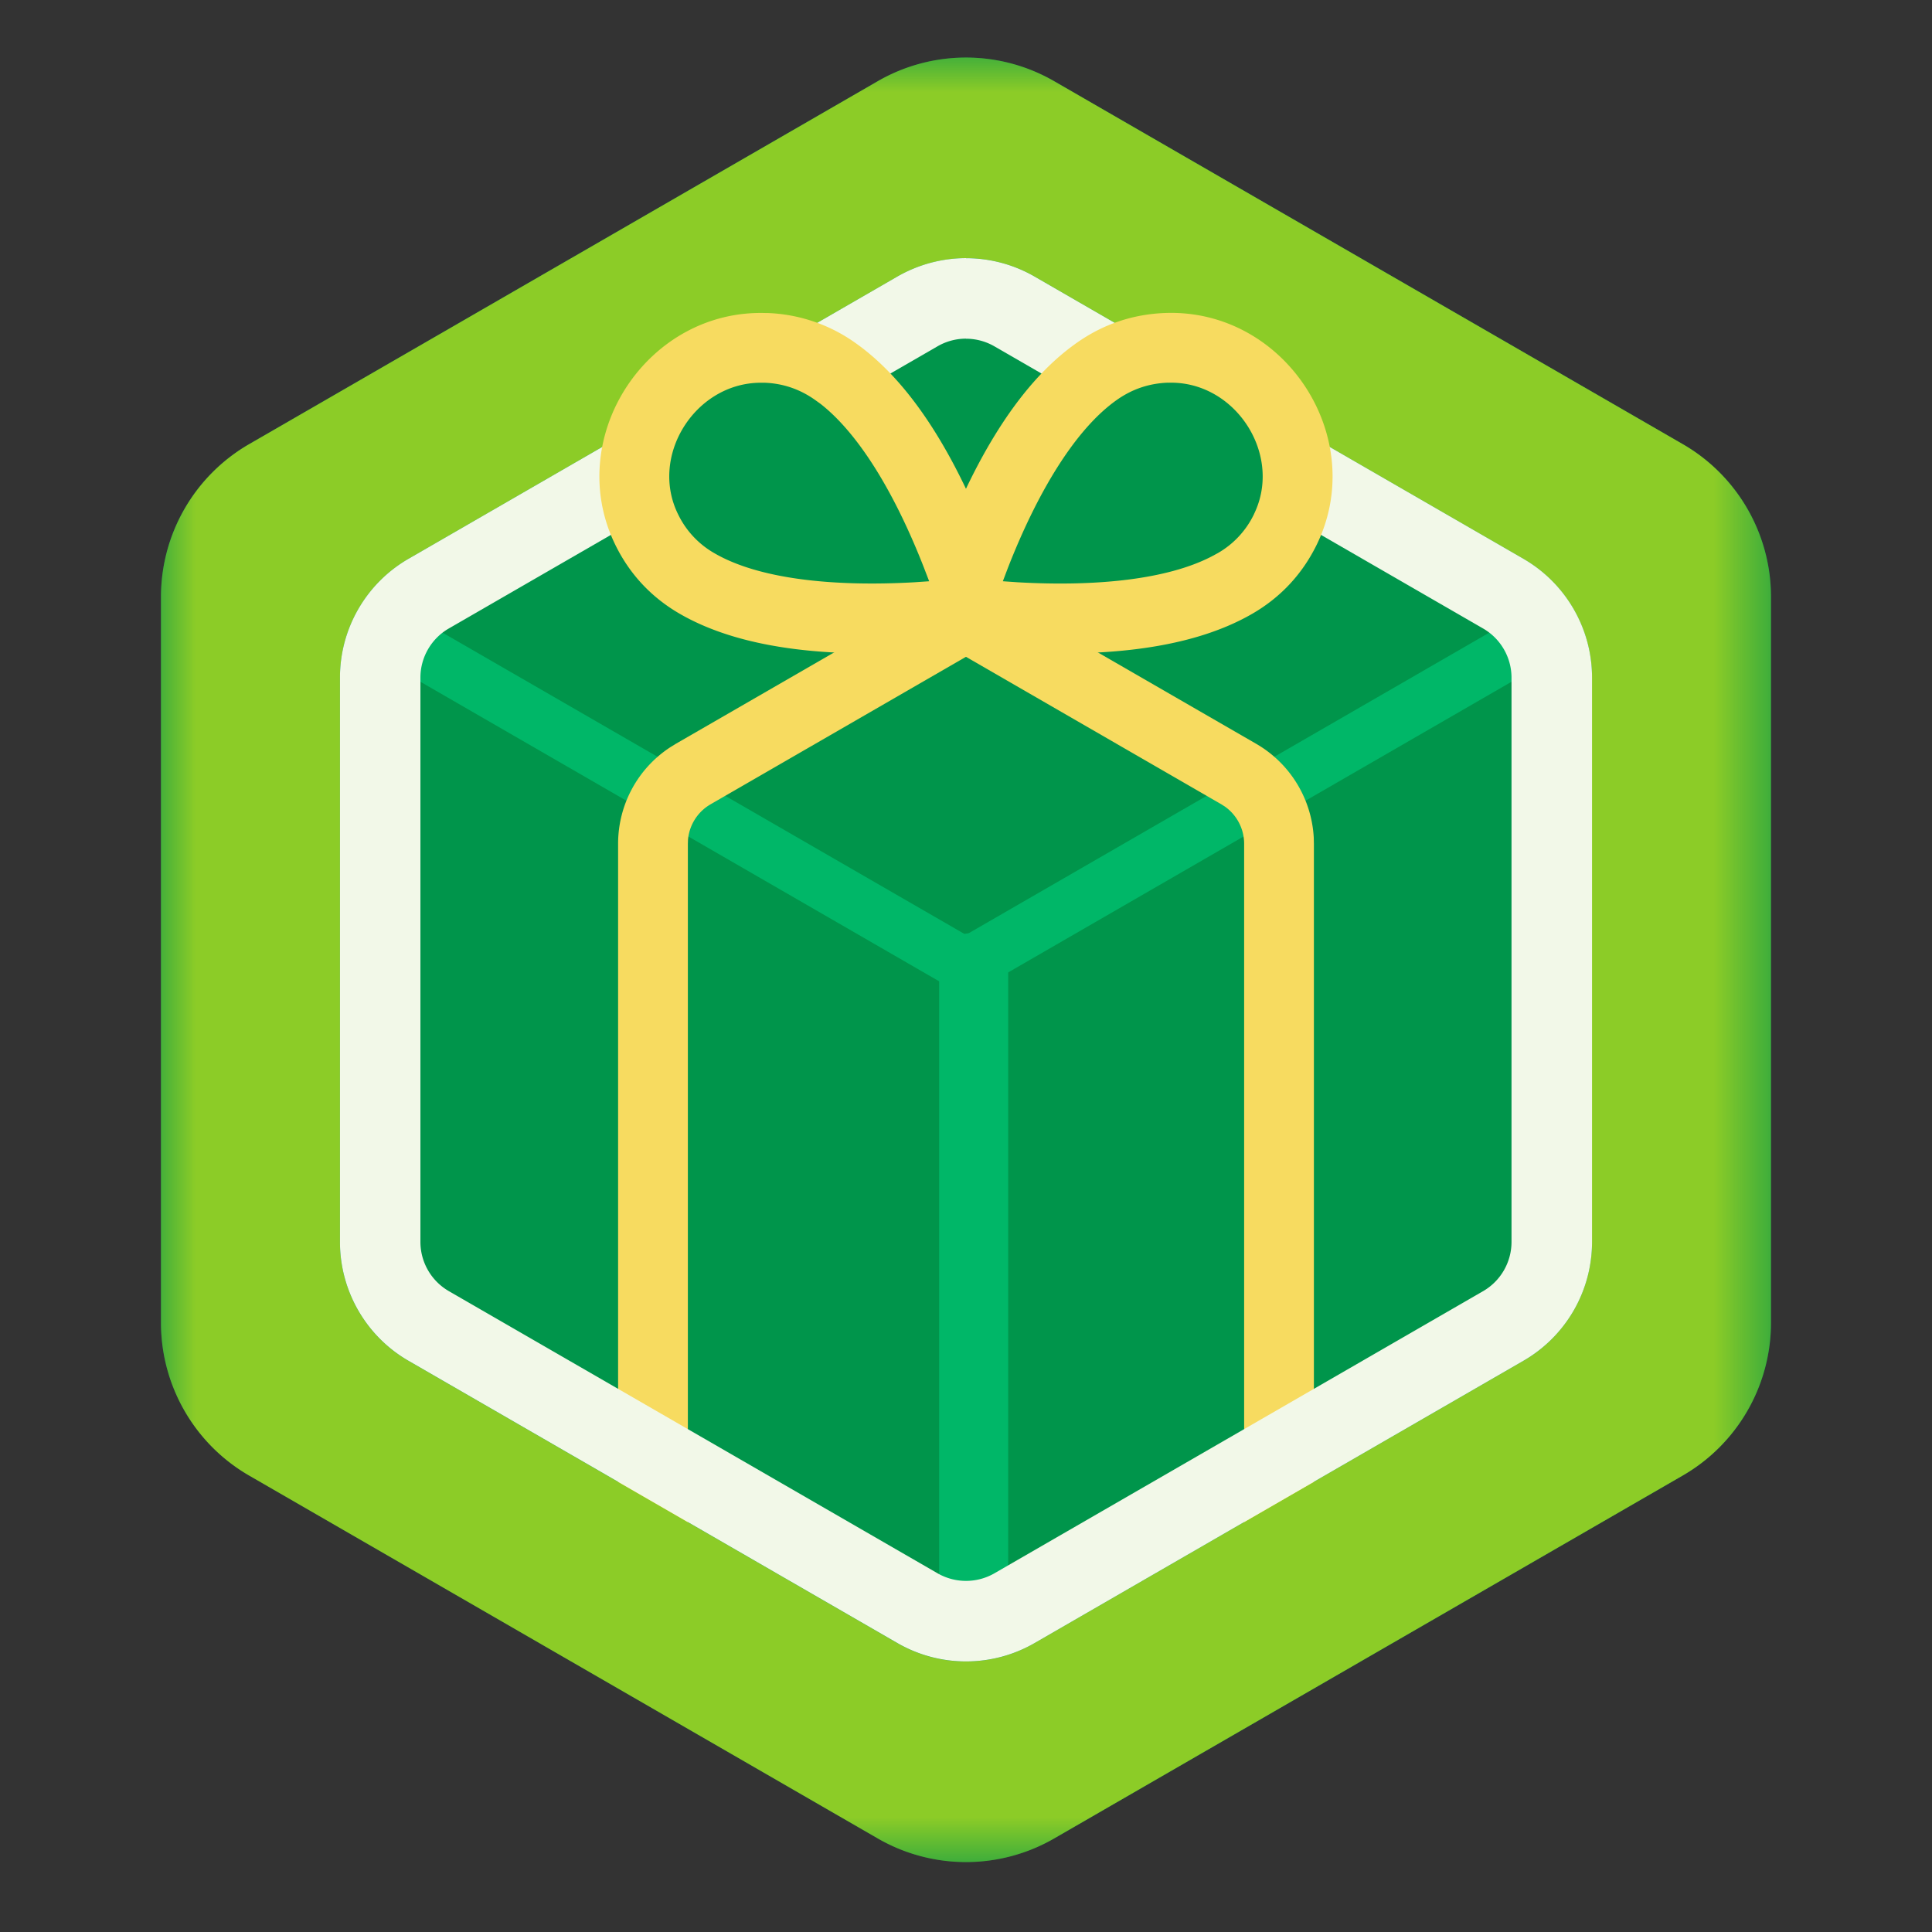 <svg width="28" height="28" viewBox="0 0 28 28" xmlns="http://www.w3.org/2000/svg" xmlns:xlink="http://www.w3.org/1999/xlink">
    <rect x="0" y="0" width="28" height="28" fill="#333333" stroke="none"/>
    <defs>
        <path id="zul60l9twa" d="M0 0h23.333v26.152H0z"/>
    </defs>
    <g fill="none" fill-rule="evenodd">
        <path d="M2.333 8.652V19.17c0 .913.488 1.757 1.279 2.214l9.11 5.26a2.56 2.56 0 0 0 2.556 0l9.11-5.26a2.558 2.558 0 0 0 1.279-2.214V8.65c0-.913-.488-1.757-1.279-2.213l-9.11-5.26a2.556 2.556 0 0 0-2.557 0l-9.11 5.26a2.556 2.556 0 0 0-1.278 2.214" fill="#00954B"/>
        <path d="M21.76 9.068a.39.39 0 0 1 .426.649l-.038.024-7.954 4.593a.389.389 0 0 1-.342.023l-.047-.023-7.954-4.593a.389.389 0 0 1 .348-.693l.04.02 7.76 4.48 7.76-4.48z" fill="#00B768"/>
        <path d="M13.704 8.523a.506.506 0 0 1 .55.847l-.045.028-3.91 2.258a.66.66 0 0 0-.328.514l-.002.058v10.569a.506.506 0 0 1-1.009.052l-.002-.052V12.228c0-.567.287-1.094.76-1.401l.076-.047 3.91-2.257z" fill="#F7DB60"/>
        <path d="M13.605 8.708a.505.505 0 0 1 .644-.21l.047.025 3.91 2.257c.491.284.803.796.834 1.359l.002.09v10.179a.506.506 0 0 1-1.008.052l-.003-.052v-10.18a.661.661 0 0 0-.281-.54l-.05-.032-3.91-2.258a.505.505 0 0 1-.185-.69" fill="#F7DB60"/>
        <path d="M14.111 13.522c.256 0 .468.15.497.344l.003.045v9.405c0 .214-.224.388-.5.388-.256 0-.468-.15-.497-.343l-.003-.045V13.91c0-.215.224-.389.5-.389" fill="#00B768"/>
        <g transform="translate(2.333 .835)">
            <mask id="bl7hec1j4b" fill="#fff">
                <use xlink:href="#zul60l9twa"/>
            </mask>
            <path d="m22.055 5.602-9.11-5.26a2.556 2.556 0 0 0-2.557 0l-9.11 5.26A2.558 2.558 0 0 0 0 7.816v10.519c0 .914.487 1.758 1.278 2.215l9.11 5.259a2.554 2.554 0 0 0 2.557 0l9.11-5.26a2.558 2.558 0 0 0 1.278-2.214V7.816c0-.913-.487-1.757-1.278-2.214zm-1.316 11.564c0 .71-.379 1.367-.994 1.722l-7.084 4.09a1.989 1.989 0 0 1-1.99 0l-7.083-4.09a1.987 1.987 0 0 1-.994-1.722v-8.18c0-.711.378-1.367.994-1.723l7.084-4.09a1.992 1.992 0 0 1 1.99 0l7.083 4.09c.615.356.994 1.012.994 1.722v8.18z" fill="#8CCC27" mask="url(#bl7hec1j4b)"/>
        </g>
        <path d="M14 4.909c.144 0 .286.038.411.11l7.084 4.09a.824.824 0 0 1 .411.712V18a.825.825 0 0 1-.411.712l-7.084 4.09a.826.826 0 0 1-.822 0l-7.084-4.09a.825.825 0 0 1-.412-.712v-8.18c0-.293.158-.566.412-.712l7.084-4.09a.826.826 0 0 1 .411-.11m0-1.167c-.343 0-.687.09-.995.267l-7.084 4.09a1.988 1.988 0 0 0-.994 1.722V18c0 .71.379 1.367.994 1.722l7.084 4.09a1.989 1.989 0 0 0 1.99 0l7.083-4.09a1.988 1.988 0 0 0 .995-1.722v-8.18c0-.71-.38-1.367-.995-1.722l-7.084-4.09A1.99 1.99 0 0 0 14 3.742" fill="#F2F8E8"/>
        <path d="M13.6 8.921a.435.435 0 0 0 .373-.582c-.289-.796-.93-2.294-1.867-2.956a1.84 1.84 0 0 0-1.013-.341c-1.355-.05-2.319 1.428-1.717 2.641.148.296.375.57.722.77.995.58 2.648.538 3.502.468" fill="#00954B"/>
        <path d="M11.084 5.547c.258.01.503.089.73.25l.079.057c.574.45 1.092 1.335 1.497 2.372l.076.198-.218.015c-1.179.066-2.253-.048-2.895-.422a1.296 1.296 0 0 1-.524-.56c-.421-.847.24-1.897 1.18-1.91h.075zm.027-1.01c-1.738-.064-2.96 1.814-2.188 3.37.203.41.509.744.921.984.934.544 2.3.656 3.797.534a.94.94 0 0 0 .808-1.258c-.505-1.392-1.172-2.575-2.052-3.197a2.344 2.344 0 0 0-1.286-.434z" fill="#F7DB60"/>
        <path d="M14.4 8.921a.435.435 0 0 1-.374-.582c.29-.796.931-2.294 1.868-2.956a1.84 1.84 0 0 1 1.013-.341c1.355-.05 2.319 1.428 1.716 2.641-.147.296-.375.57-.722.77-.995.58-2.648.538-3.501.468" fill="#00954B"/>
        <path d="M16.926 5.547c.951-.035 1.643.995 1.272 1.851l-.027.06a1.296 1.296 0 0 1-.523.559l-.087.047c-.65.337-1.682.439-2.81.375l-.217-.015.075-.198c.424-1.084.97-2.002 1.577-2.43.227-.16.472-.24.74-.25m-.038-1.01c-.459.017-.894.157-1.286.435-.88.62-1.547 1.804-2.051 3.196a.94.94 0 0 0 .807 1.258c1.497.122 2.864.01 3.798-.534.412-.24.717-.575.92-.983.773-1.557-.45-3.435-2.188-3.372" fill="#F7DB60"/>
    </g>
</svg>
